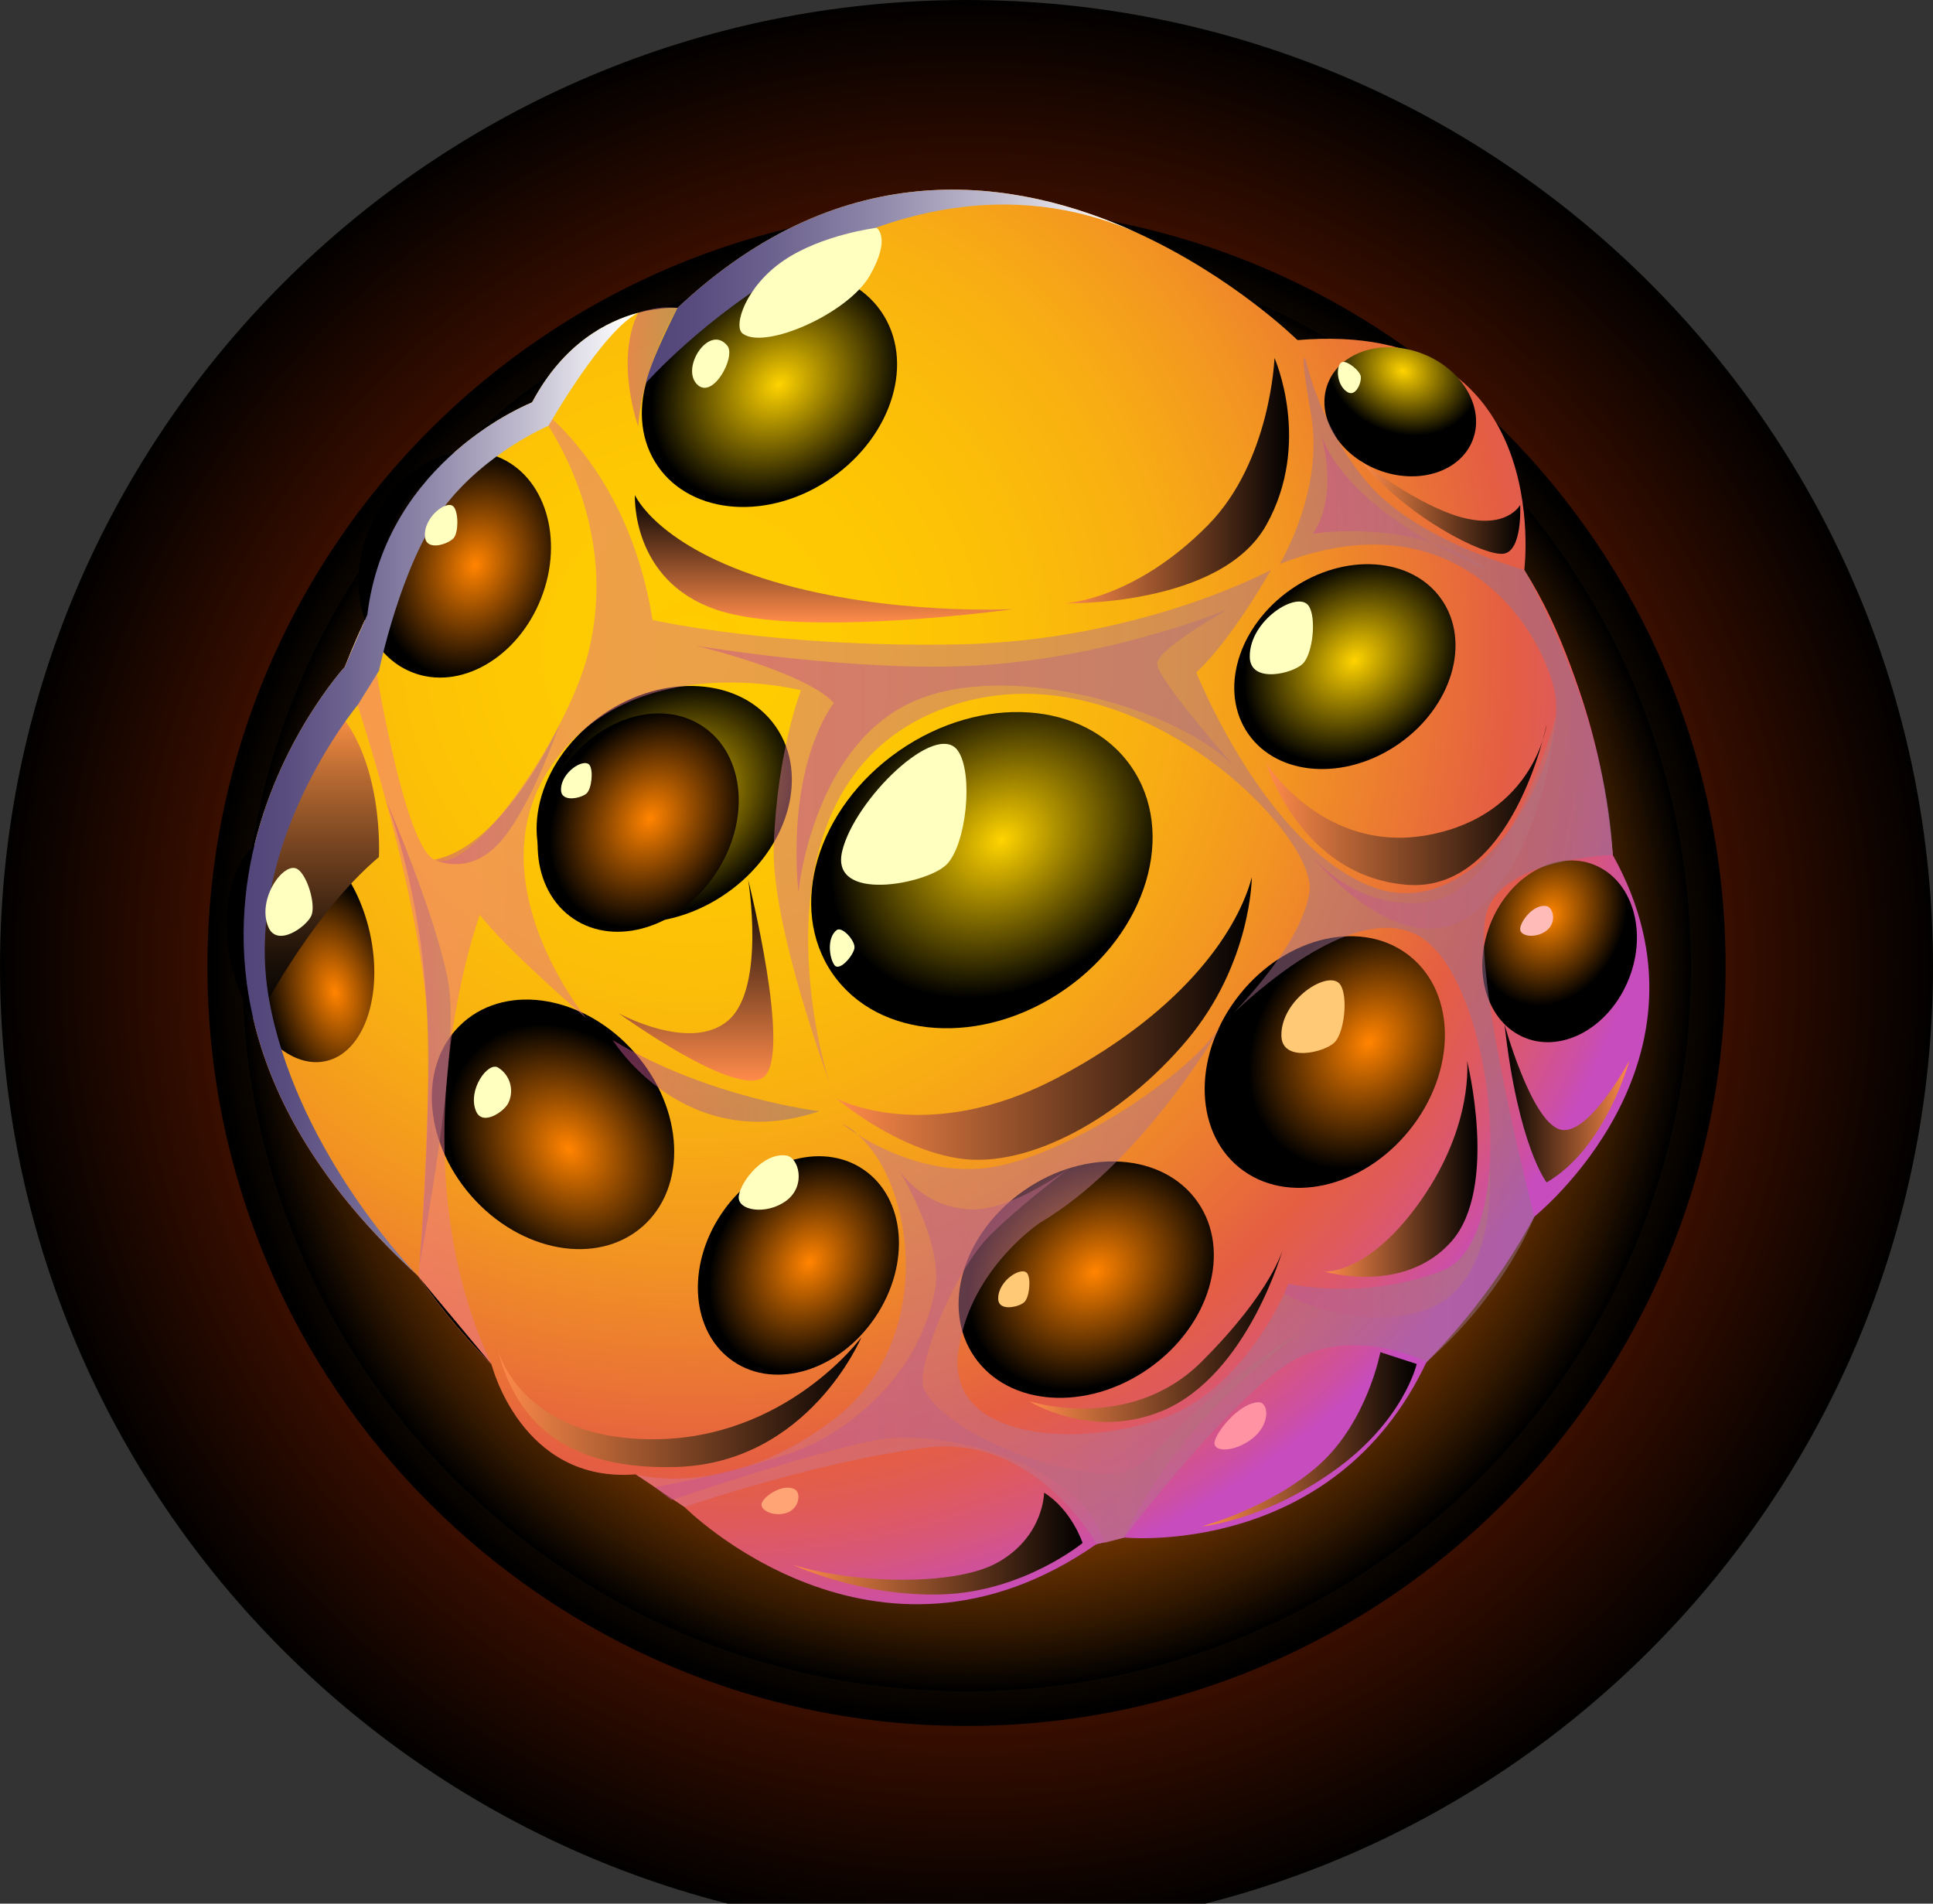 <svg width="130" height="128" viewBox="0 0 130 128" fill="none" xmlns="http://www.w3.org/2000/svg">
<rect x="0" y="0" width="130" height="128" fill="#333333" stroke="none"/>
<path style="mix-blend-mode:screen" d="M65 130C100.899 130 130 100.898 130 65C130 29.102 100.899 0 65 0C29.102 0 0 29.102 0 65C0 100.898 29.102 130 65 130Z" fill="url(#paint0_radial_402_557)"/>
<path style="mix-blend-mode:screen" d="M65.001 116.051C93.196 116.051 116.052 93.195 116.052 65C116.052 36.806 93.196 13.949 65.001 13.949C36.806 13.949 13.95 36.806 13.95 65C13.95 93.195 36.806 116.051 65.001 116.051Z" fill="url(#paint1_radial_402_557)"/>
<path style="mix-blend-mode:screen" d="M65.001 113.717C91.906 113.717 113.717 91.906 113.717 65C113.717 38.095 91.906 16.284 65.001 16.284C38.096 16.284 16.284 38.095 16.284 65C16.284 91.906 38.096 113.717 65.001 113.717Z" fill="url(#paint2_radial_402_557)"/>
<path fill-rule="evenodd" clip-rule="evenodd" d="M108.575 60.661C108.58 66.461 107.44 72.204 105.223 77.563C103.005 82.922 99.753 87.791 95.652 91.892C91.551 95.993 86.682 99.245 81.323 101.462C75.964 103.68 70.221 104.819 64.421 104.815C62.485 104.814 60.551 104.689 58.631 104.439C49.58 103.245 41.122 99.274 34.421 93.073C27.721 86.872 23.108 78.746 21.218 69.814C21.211 69.802 21.208 69.789 21.21 69.775C20.584 66.778 20.268 63.724 20.268 60.661C20.268 54.863 21.41 49.122 23.629 43.765C25.848 38.408 29.1 33.54 33.2 29.44C37.3 25.34 42.167 22.088 47.524 19.869C52.881 17.65 58.623 16.508 64.421 16.509C65.387 16.509 66.337 16.538 67.287 16.6C72.178 16.908 76.984 18.037 81.501 19.939C82.277 20.26 83.033 20.606 83.784 20.975C91.216 24.608 97.479 30.253 101.862 37.269C106.245 44.285 108.571 52.39 108.575 60.663V60.661Z" fill="url(#paint3_radial_402_557)"/>
<path style="mix-blend-mode:screen" fill-rule="evenodd" clip-rule="evenodd" d="M38.238 95.146C33.647 91.302 29.882 86.568 27.172 81.229C25.442 77.819 24.167 74.196 23.38 70.454C23.372 70.442 23.37 70.428 23.372 70.415C22.747 67.417 22.431 64.363 22.431 61.301C22.431 55.502 23.573 49.76 25.792 44.403C28.012 39.046 31.264 34.178 35.365 30.078C39.465 25.978 44.333 22.725 49.691 20.506C55.048 18.288 60.79 17.146 66.589 17.147C67.555 17.147 68.503 17.178 69.453 17.238C72.395 17.429 75.311 17.913 78.157 18.685C74.636 17.535 70.983 16.834 67.287 16.602C66.337 16.54 65.387 16.51 64.421 16.51C58.622 16.507 52.88 17.647 47.521 19.865C42.163 22.083 37.295 25.335 33.194 29.436C29.094 33.536 25.842 38.405 23.624 43.763C21.406 49.121 20.265 54.864 20.268 60.663C20.268 63.725 20.584 66.779 21.21 69.777C21.208 69.79 21.211 69.804 21.218 69.816C22.005 73.558 23.279 77.181 25.009 80.591C27.812 86.112 31.742 90.985 36.544 94.894C41.346 98.804 46.915 101.663 52.89 103.289C47.53 101.537 42.556 98.773 38.238 95.146Z" fill="url(#paint4_radial_402_557)"/>
<path fill-rule="evenodd" clip-rule="evenodd" d="M103.185 81.808L95.938 91.575C89.712 104.819 75.593 103.383 75.593 103.383L73.747 103.821C58.835 114.204 46.038 101.333 46.038 101.333L42.759 99.133C35.05 99.758 33.052 91.724 33.052 91.724L28.141 85.825L28.047 85.732C5.011 64.649 23.201 44.826 23.201 44.826L24.701 41.359C25.96 30.876 35.783 27.062 35.783 27.062C37.889 23.093 40.83 21.591 42.922 21.032C44.468 20.613 45.568 20.706 45.568 20.706C56.78 10.147 68.337 11.936 76.436 15.637C76.446 15.637 76.455 15.637 76.455 15.646C82.988 18.637 87.257 22.869 87.257 22.869C104.667 21.396 102.513 38.321 102.513 38.321C107.64 46.41 108.467 57.492 108.467 57.492C116.205 71.406 103.185 81.808 103.185 81.808Z" fill="url(#paint5_radial_402_557)"/>
<path style="mix-blend-mode:screen" d="M71.612 66.533C77.154 62.682 79.149 55.967 76.068 51.535C72.988 47.103 65.999 46.633 60.458 50.484C54.917 54.335 52.922 61.05 56.002 65.482C59.082 69.914 66.071 70.385 71.612 66.533Z" fill="url(#paint6_radial_402_557)"/>
<path style="mix-blend-mode:screen" fill-rule="evenodd" clip-rule="evenodd" d="M96.949 40.304C98.945 43.176 97.652 47.528 94.062 50.023C90.472 52.518 85.941 52.213 83.945 49.341C81.95 46.469 83.242 42.117 86.832 39.622C90.423 37.127 94.954 37.437 96.949 40.304Z" fill="url(#paint7_radial_402_557)"/>
<path style="mix-blend-mode:screen" fill-rule="evenodd" clip-rule="evenodd" d="M99.033 29.614C98.182 31.761 95.317 32.64 92.632 31.577C89.946 30.515 88.46 27.911 89.311 25.764C90.161 23.616 93.028 22.738 95.712 23.8C98.396 24.863 99.883 27.473 99.033 29.614Z" fill="url(#paint8_radial_402_557)"/>
<path style="mix-blend-mode:screen" d="M109.548 65.812C110.822 62.595 109.769 59.162 107.197 58.143C104.624 57.124 101.506 58.905 100.232 62.121C98.958 65.338 100.011 68.771 102.583 69.79C105.155 70.809 108.273 69.028 109.548 65.812Z" fill="url(#paint9_radial_402_557)"/>
<path style="mix-blend-mode:screen" fill-rule="evenodd" clip-rule="evenodd" d="M59.249 20.929C61.552 24.242 60.061 29.262 55.918 32.142C51.775 35.022 46.55 34.668 44.247 31.355C41.945 28.042 43.436 23.022 47.578 20.142C51.721 17.263 56.947 17.615 59.249 20.929Z" fill="url(#paint10_radial_402_557)"/>
<path style="mix-blend-mode:screen" fill-rule="evenodd" clip-rule="evenodd" d="M52.173 48.859C54.475 52.172 52.984 57.193 48.842 60.072C44.699 62.952 39.473 62.6 37.17 59.285C34.868 55.971 36.359 50.952 40.502 48.072C44.645 45.193 49.87 45.546 52.173 48.859Z" fill="url(#paint11_radial_402_557)"/>
<path style="mix-blend-mode:screen" fill-rule="evenodd" clip-rule="evenodd" d="M80.551 80.829C82.855 84.142 81.363 89.162 77.22 92.042C73.077 94.922 67.851 94.568 65.549 91.255C63.246 87.942 64.737 82.921 68.88 80.042C73.023 77.164 78.249 77.515 80.551 80.829Z" fill="url(#paint12_radial_402_557)"/>
<path style="mix-blend-mode:screen" d="M43.209 82.472C46.245 79.814 46.012 74.582 42.689 70.786C39.365 66.991 34.209 66.07 31.174 68.728C28.137 71.387 28.371 76.619 31.694 80.414C35.018 84.21 40.173 85.131 43.209 82.472Z" fill="url(#paint13_radial_402_557)"/>
<path style="mix-blend-mode:screen" fill-rule="evenodd" clip-rule="evenodd" d="M49.33 91.545C46.483 89.618 46.118 85.164 48.528 81.597C50.938 78.03 55.203 76.7 58.057 78.628C60.911 80.556 61.269 85.008 58.859 88.576C56.45 92.145 52.184 93.479 49.33 91.545Z" fill="url(#paint14_radial_402_557)"/>
<path style="mix-blend-mode:screen" fill-rule="evenodd" clip-rule="evenodd" d="M38.559 61.771C35.705 59.844 35.345 55.389 37.755 51.822C40.165 48.255 44.432 46.926 47.284 48.853C50.136 50.78 50.498 55.235 48.088 58.802C45.678 62.369 41.411 63.693 38.559 61.771Z" fill="url(#paint15_radial_402_557)"/>
<path style="mix-blend-mode:screen" fill-rule="evenodd" clip-rule="evenodd" d="M27.712 45.203C24.51 43.936 23.2 39.663 24.786 35.661C26.371 31.659 30.251 29.442 33.457 30.709C36.663 31.976 37.968 36.25 36.383 40.253C34.798 44.256 30.912 46.475 27.712 45.203Z" fill="url(#paint16_radial_402_557)"/>
<path style="mix-blend-mode:screen" fill-rule="evenodd" clip-rule="evenodd" d="M21.922 71.346C19.347 71.926 16.494 68.993 15.546 64.794C14.599 60.594 15.918 56.719 18.492 56.139C21.066 55.56 23.921 58.492 24.867 62.692C25.813 66.892 24.496 70.768 21.922 71.346Z" fill="url(#paint17_radial_402_557)"/>
<path style="mix-blend-mode:screen" fill-rule="evenodd" clip-rule="evenodd" d="M94.835 64.303C97.975 66.839 97.95 72.076 94.781 76.002C91.611 79.927 86.498 81.049 83.357 78.517C80.216 75.986 80.242 70.745 83.411 66.82C86.581 62.897 91.697 61.77 94.835 64.303Z" fill="url(#paint18_radial_402_557)"/>
<path style="mix-blend-mode:multiply" opacity="0.5" fill-rule="evenodd" clip-rule="evenodd" d="M56.639 75.561C57.022 75.749 57.374 75.994 57.684 76.288C57.323 76.065 56.974 75.822 56.639 75.561Z" fill="url(#paint19_linear_402_557)"/>
<path style="mix-blend-mode:multiply" opacity="0.5" fill-rule="evenodd" clip-rule="evenodd" d="M103.184 81.807C103.184 81.807 101.272 86.942 95.936 91.574C95.936 91.574 90.889 88.974 86.645 91.677C82.402 94.379 75.592 103.383 75.592 103.383L73.746 103.82C73.746 103.82 71.934 100.503 68.499 98.582H68.489C68.067 98.334 67.625 98.122 67.166 97.95C65.617 97.333 63.935 97.124 62.282 97.343C54.864 98.276 46.037 101.333 46.037 101.333L42.758 99.132C42.758 99.132 48.861 100.978 56.159 95.379C62.889 90.216 61.612 79.731 57.678 76.293C59.232 77.251 62.301 78.808 65.824 78.585C70.763 78.267 79.516 72.788 82.105 68.995C81.51 70.03 76.468 78.371 69.94 82.22C69.94 82.22 65.708 85.024 64.627 89.927C64.613 89.953 64.603 89.982 64.599 90.011C64.599 90.029 64.59 90.049 64.59 90.076C64.572 90.133 64.562 90.193 64.561 90.253C64.496 90.536 64.449 90.822 64.421 91.111C64.374 91.527 64.384 91.947 64.45 92.36C65.158 96.843 72.81 97.262 78.15 95.379C82.857 93.72 85.527 88.791 86.361 86.992C86.556 86.572 86.65 86.32 86.65 86.32C86.65 86.32 91.729 87.513 97.013 85.435C98.955 84.671 99.941 81.93 100.174 78.585C100.602 72.816 98.775 65.254 95.718 63.123C91.785 60.392 85.262 65.947 82.987 68.091C84.515 66.478 87.703 62.843 88.067 59.899C88.541 56.016 75.909 43.139 63.649 47.564C50.914 52.16 54.514 69.088 55.867 73.03C54.86 70.234 51.862 61.536 52.038 56.806C52.271 50.505 53.867 46.413 53.867 46.413C53.867 46.413 42.743 43.532 37.208 51.305C31.673 59.078 39.444 68.482 39.444 68.482C39.444 68.482 33.908 63.701 32.268 61.501C32.268 61.501 26.425 77.513 33.045 91.726L28.133 85.827C28.133 85.827 28.608 81.091 28.841 71.315C29.074 61.539 23.193 44.828 23.193 44.828L24.693 41.361C24.693 41.361 26.725 55.611 28.964 57.634C31.203 59.657 38.088 49.646 39.542 43.989C41.993 34.412 35.777 27.064 35.777 27.064C35.777 27.064 42.208 31.174 43.885 41.688C43.885 41.688 52.168 43.562 64.416 43.329C76.665 43.096 85.47 38.324 85.47 38.324C85.47 38.324 82.882 42.968 80.453 45.216C80.453 45.216 85.112 56.908 92.302 59.639C99.493 62.369 105.602 51.056 104.539 46.413C103.476 41.771 97.596 33.385 86.067 37.923C86.216 37.664 89.031 32.863 88.183 27.95C87.307 22.903 87.828 24.232 87.828 24.232C87.828 24.232 88.769 28.771 92.059 32.564C95.349 36.357 102.507 38.324 102.507 38.324C102.507 38.324 108.015 47.784 108.46 57.495C108.46 57.495 101.014 57.662 99.96 61.428C98.907 65.195 103.184 81.807 103.184 81.807Z" fill="url(#paint20_linear_402_557)"/>
<path style="mix-blend-mode:multiply" opacity="0.5" fill-rule="evenodd" clip-rule="evenodd" d="M41.21 69.937C41.21 69.937 46.038 77.777 55.102 74.717C55.102 74.711 47.685 73.86 41.21 69.937Z" fill="url(#paint21_linear_402_557)"/>
<path style="mix-blend-mode:multiply" opacity="0.5" fill-rule="evenodd" clip-rule="evenodd" d="M45.568 20.706C45.568 20.706 43.184 24.696 42.919 28.669C42.919 28.669 41.329 24.251 42.919 21.033C42.919 21.029 44.244 20.513 45.568 20.706Z" fill="url(#paint22_linear_402_557)"/>
<path style="mix-blend-mode:multiply" opacity="0.5" fill-rule="evenodd" clip-rule="evenodd" d="M87.634 56.877C87.634 56.877 92.54 63.348 97.131 62.342C101.721 61.337 104.325 52.958 104.637 48.164C104.637 48.164 101.574 59.958 95.912 60.661C90.749 61.302 87.634 56.877 87.634 56.877Z" fill="url(#paint23_linear_402_557)"/>
<path style="mix-blend-mode:multiply" opacity="0.5" fill-rule="evenodd" clip-rule="evenodd" d="M64.626 89.926C64.612 89.952 64.603 89.98 64.598 90.009C64.602 89.981 64.609 89.953 64.617 89.926H64.626Z" fill="url(#paint24_linear_402_557)"/>
<path style="mix-blend-mode:multiply" opacity="0.5" fill-rule="evenodd" clip-rule="evenodd" d="M96.138 87.968C91.469 89.813 86.361 86.99 86.361 86.99C86.557 86.57 86.651 86.318 86.651 86.318C86.651 86.318 91.73 87.511 97.014 85.433C98.955 84.669 99.941 81.928 100.174 78.582H100.183C100.183 78.582 100.807 86.113 96.138 87.968Z" fill="url(#paint25_linear_402_557)"/>
<path style="mix-blend-mode:multiply" opacity="0.5" fill-rule="evenodd" clip-rule="evenodd" d="M29.236 57.802C29.236 57.802 31.447 58.979 33.559 56.701C35.672 54.423 37.638 48.698 37.638 48.698C37.638 48.698 33.975 56.836 29.236 57.802Z" fill="url(#paint26_linear_402_557)"/>
<path style="mix-blend-mode:multiply" opacity="0.5" fill-rule="evenodd" clip-rule="evenodd" d="M25.931 53.734C25.931 53.734 29.296 61.428 30.146 66.02C30.997 70.612 28.205 85.086 28.205 85.086C28.205 85.086 29.189 73.904 28.615 66.461C28.042 59.018 25.931 53.734 25.931 53.734Z" fill="url(#paint27_linear_402_557)"/>
<path style="mix-blend-mode:screen" fill-rule="evenodd" clip-rule="evenodd" d="M17.126 68.886C17.126 68.886 20.76 61.608 25.482 57.627C25.482 57.627 25.87 50.854 22.299 47.395C22.299 47.403 14.644 53.925 17.126 68.886Z" fill="url(#paint28_linear_402_557)"/>
<path style="mix-blend-mode:multiply" opacity="0.5" fill-rule="evenodd" clip-rule="evenodd" d="M46.804 43.416C46.804 43.416 54.086 45.14 56.082 47.265C56.082 47.265 52.914 51.111 53.691 59.999C53.691 59.999 54.574 50.687 60.931 47.404C67.288 44.12 79.296 47.59 83.093 51.627C83.093 51.627 77.736 45.588 77.824 44.593C77.912 43.598 82.582 40.96 82.582 40.96C82.582 40.96 74.876 44.185 65.83 44.74C57.684 45.241 46.804 43.416 46.804 43.416Z" fill="url(#paint29_linear_402_557)"/>
<path style="mix-blend-mode:multiply" opacity="0.5" fill-rule="evenodd" clip-rule="evenodd" d="M60.401 78.583C60.401 78.583 63.466 83.482 62.889 86.689C61.917 92.097 57.752 95.625 54.514 97.156C51.276 98.688 44.041 99.995 44.041 99.995L45.156 100.864C45.156 100.864 54.102 97.804 58.752 96.861C63.403 95.919 72.762 98.451 74.292 103.749L75.596 103.383C75.596 103.383 77.177 99.804 80.413 96.037C83.65 92.269 87.634 89.504 87.634 89.504C87.634 89.504 84.77 90.975 80.645 94.681C76.52 98.386 76.92 99.922 71.522 98.684C66.124 97.445 62.222 94.563 62.045 93.033C61.867 91.503 64.105 85.516 66.637 83.006C69.168 80.495 73.405 77.45 73.405 77.45C73.405 77.45 68.579 81.437 65.283 81.319C61.987 81.201 60.401 78.583 60.401 78.583Z" fill="url(#paint30_linear_402_557)"/>
<path style="mix-blend-mode:multiply" opacity="0.5" fill-rule="evenodd" clip-rule="evenodd" d="M88.302 35.886C88.302 35.886 95.061 34.761 100.04 38.325C100.04 38.325 90.656 34.667 88.773 29.037C88.773 29.026 90.178 33.055 88.302 35.886Z" fill="url(#paint31_linear_402_557)"/>
<path style="mix-blend-mode:screen" fill-rule="evenodd" clip-rule="evenodd" d="M42.922 21.032C40.535 22.216 36.892 28.627 36.892 28.627C36.892 28.627 32.586 30.439 29.762 34.229C26.938 38.018 25.491 45.1 25.491 45.1L24.058 47.404C24.058 47.404 16.257 56.743 18.083 67.134C19.799 76.873 27.134 84.776 28.049 85.728C5.012 64.645 23.202 44.822 23.202 44.822L24.702 41.355C25.961 30.872 35.784 27.058 35.784 27.058C37.888 23.092 40.825 21.591 42.922 21.032Z" fill="url(#paint32_linear_402_557)"/>
<path style="mix-blend-mode:screen" fill-rule="evenodd" clip-rule="evenodd" d="M76.436 15.636C59.072 8.068 43.442 25.748 43.442 25.748C43.831 24.033 45.568 20.7 45.568 20.7C56.779 10.146 68.336 11.943 76.436 15.636Z" fill="url(#paint33_linear_402_557)"/>
<path fill-rule="evenodd" clip-rule="evenodd" d="M49.94 22.425C51.41 23.561 57.026 21.092 58.495 18.534C59.964 15.975 58.955 15.318 58.955 15.318C58.955 15.318 55.277 15.767 52.705 17.518C50.134 19.269 49.296 21.928 49.94 22.425Z" fill="#FFFFBF"/>
<path style="mix-blend-mode:screen" fill-rule="evenodd" clip-rule="evenodd" d="M71.586 40.567C71.586 40.567 76.225 40.395 81.239 35.311C85.466 31.025 85.713 24.068 85.713 24.068C85.713 24.068 88.254 29.793 85.157 35.311C82.059 40.829 71.586 40.567 71.586 40.567Z" fill="url(#paint34_linear_402_557)"/>
<path style="mix-blend-mode:screen" fill-rule="evenodd" clip-rule="evenodd" d="M56.251 73.862C56.251 73.862 62.343 77.121 71.173 72.438C80.004 67.756 83.339 62.231 84.188 58.985C84.188 58.985 84.171 64.779 79.826 69.942C75.482 75.104 69.231 78.587 64.53 77.898C60.21 77.264 56.251 73.862 56.251 73.862Z" fill="url(#paint35_linear_402_557)"/>
<path style="mix-blend-mode:screen" fill-rule="evenodd" clip-rule="evenodd" d="M33.437 90.641C33.437 90.641 34.884 96.762 43.89 96.775C52.897 96.788 57.925 89.926 57.925 89.926C57.925 89.926 54.395 98.364 45.5 98.638C36.605 98.913 34.379 94.182 33.437 90.641Z" fill="url(#paint36_linear_402_557)"/>
<path style="mix-blend-mode:screen" fill-rule="evenodd" clip-rule="evenodd" d="M69.23 94.223C69.23 94.223 75.971 96.379 80.797 91.573C85.623 86.768 86.301 83.907 86.301 83.907C86.301 83.907 83.935 92.482 78.147 94.874C73.368 96.851 69.23 94.223 69.23 94.223Z" fill="url(#paint37_linear_402_557)"/>
<path style="mix-blend-mode:screen" fill-rule="evenodd" clip-rule="evenodd" d="M89.096 85.501C89.096 85.501 92.072 85.717 95.602 80.654C99.131 75.591 98.662 71.321 98.662 71.321C98.662 71.321 100.804 79.878 97.603 83.486C94.401 87.094 89.096 85.501 89.096 85.501Z" fill="url(#paint38_linear_402_557)"/>
<path fill-rule="evenodd" clip-rule="evenodd" d="M48.923 23.256C47.729 21.752 45.791 24.67 46.852 25.816C47.913 26.961 49.505 23.995 48.923 23.256Z" fill="#FFFFBF"/>
<path fill-rule="evenodd" clip-rule="evenodd" d="M64.421 50.479C62.973 48.408 57.47 53.754 56.639 57.237C55.808 60.72 62.305 59.458 63.648 58.143C64.992 56.828 65.489 52.005 64.421 50.479Z" fill="#FFFFBF"/>
<path fill-rule="evenodd" clip-rule="evenodd" d="M90.134 66.202C89.397 65.147 86.14 67.171 86.177 69.638C86.204 71.459 89.058 70.768 89.742 70.101C90.425 69.434 90.677 66.977 90.134 66.202Z" fill="#FFC975"/>
<path fill-rule="evenodd" clip-rule="evenodd" d="M88.008 40.732C87.271 39.679 84.013 41.703 84.051 44.17C84.078 45.991 86.932 45.3 87.615 44.632C88.298 43.964 88.551 41.509 88.008 40.732Z" fill="#FFFFBF"/>
<path fill-rule="evenodd" clip-rule="evenodd" d="M90.337 24.334C89.838 24.347 89.796 25.837 90.604 26.353C91.199 26.735 91.586 25.662 91.516 25.297C91.446 24.932 90.705 24.325 90.337 24.334Z" fill="#FFFFBF"/>
<path fill-rule="evenodd" clip-rule="evenodd" d="M30.51 34.074C30.059 33.556 28.431 34.81 28.585 36.125C28.701 37.095 30.185 36.569 30.514 36.176C30.842 35.782 30.842 34.462 30.51 34.074Z" fill="#FFFFBF"/>
<path fill-rule="evenodd" clip-rule="evenodd" d="M39.651 51.448C39.294 50.937 37.709 51.918 37.731 53.115C37.744 53.997 39.129 53.662 39.461 53.339C39.792 53.015 39.913 51.823 39.651 51.448Z" fill="#FFFFBF"/>
<path fill-rule="evenodd" clip-rule="evenodd" d="M33.507 71.788C32.831 71.349 31.414 73.29 32.016 74.716C32.46 75.768 33.957 74.697 34.195 74.147C34.39 73.738 34.427 73.272 34.3 72.837C34.173 72.402 33.891 72.028 33.507 71.788Z" fill="#FFFFBF"/>
<path fill-rule="evenodd" clip-rule="evenodd" d="M20.012 58.442C19.107 57.864 17.242 60.451 18.049 62.338C18.645 63.731 20.623 62.299 20.939 61.569C21.255 60.839 20.675 58.869 20.012 58.442Z" fill="#FFFFBF"/>
<path fill-rule="evenodd" clip-rule="evenodd" d="M69.086 85.625C68.723 85.107 67.114 86.104 67.132 87.322C67.145 88.227 68.556 87.879 68.892 87.551C69.229 87.222 69.354 86.008 69.086 85.625Z" fill="#FFC975"/>
<path fill-rule="evenodd" clip-rule="evenodd" d="M56.258 62.546C55.596 63.071 55.774 64.433 56.121 64.896C56.468 65.359 57.429 64.202 57.468 63.721C57.507 63.239 56.624 62.251 56.258 62.546Z" fill="#FFFFBF"/>
<path fill-rule="evenodd" clip-rule="evenodd" d="M53.452 100.138C52.699 99.75 51.535 100.488 51.261 100.996C50.986 101.505 51.993 102.021 52.892 101.729C53.79 101.436 53.871 100.351 53.452 100.138Z" fill="#FFA475"/>
<path fill-rule="evenodd" clip-rule="evenodd" d="M84.647 94.287C83.461 94.306 81.971 96.024 81.707 96.859C81.443 97.694 83.034 97.681 84.254 96.703C85.475 95.724 85.31 94.278 84.647 94.287Z" fill="#FF93A4"/>
<path fill-rule="evenodd" clip-rule="evenodd" d="M103.991 60.92C103.167 60.791 102.327 61.84 102.239 62.402C102.151 62.964 103.257 63.136 103.995 62.585C104.733 62.033 104.456 60.992 103.991 60.92Z" fill="#FFBBB8"/>
<path fill-rule="evenodd" clip-rule="evenodd" d="M52.882 77.697C51.378 77.47 49.848 79.379 49.688 80.397C49.527 81.414 51.544 81.735 52.888 80.729C54.233 79.724 53.721 77.818 52.882 77.697Z" fill="#FFFFBF"/>
<path style="mix-blend-mode:screen" fill-rule="evenodd" clip-rule="evenodd" d="M85.155 51.311C85.155 51.311 89.029 57.503 96.137 56.129C103.244 54.755 104.018 48.698 104.018 48.698C104.018 48.698 101.738 60.087 94.586 59.491C87.434 58.896 85.155 51.311 85.155 51.311Z" fill="url(#paint39_linear_402_557)"/>
<path style="mix-blend-mode:screen" fill-rule="evenodd" clip-rule="evenodd" d="M41.604 68.132C41.604 68.132 46.455 70.799 48.981 68.609C51.508 66.419 50.318 59.161 50.318 59.161C50.318 59.161 53.243 70.757 51.398 72.393C49.626 73.964 41.604 68.132 41.604 68.132Z" fill="url(#paint40_linear_402_557)"/>
<path style="mix-blend-mode:screen" fill-rule="evenodd" clip-rule="evenodd" d="M42.7 33.286C42.7 33.286 44.197 36.781 52.005 39.099C59.813 41.417 68.183 40.953 68.183 40.953C68.183 40.953 53.912 42.958 48.159 40.991C42.406 39.024 42.7 33.286 42.7 33.286Z" fill="url(#paint41_linear_402_557)"/>
<path style="mix-blend-mode:screen" fill-rule="evenodd" clip-rule="evenodd" d="M91.524 31.004C91.524 31.004 95.366 34.03 98.367 34.805C101.369 35.581 102.238 33.949 102.238 33.949C102.238 33.949 102.405 37.074 101.105 37.233C99.804 37.392 94.702 34.842 91.524 31.004Z" fill="url(#paint42_linear_402_557)"/>
<path style="mix-blend-mode:screen" fill-rule="evenodd" clip-rule="evenodd" d="M101.185 68.887C101.185 68.887 102.933 75.236 104.844 75.924C106.754 76.611 109.58 71.317 109.58 71.317C109.58 71.317 107.994 77.194 104.015 79.506C104.018 79.508 102.103 77.084 101.185 68.887Z" fill="url(#paint43_linear_402_557)"/>
<path style="mix-blend-mode:screen" fill-rule="evenodd" clip-rule="evenodd" d="M53.338 105.22C53.338 105.22 57.884 107.382 63.359 107.206C68.833 107.03 72.807 103.748 72.807 103.748C72.807 103.748 72.091 101.548 70.218 100.362C70.218 100.362 70.218 103.285 67.13 105.042C64.169 106.729 57.206 106.436 53.338 105.22Z" fill="url(#paint44_linear_402_557)"/>
<path style="mix-blend-mode:screen" fill-rule="evenodd" clip-rule="evenodd" d="M92.834 90.92C92.834 90.92 91.96 95.57 88.743 98.469C85.526 101.368 80.825 102.632 80.825 102.632C80.825 102.632 84.856 102.309 89.626 98.954C94.395 95.6 95.277 91.714 95.277 91.714L92.834 90.92Z" fill="url(#paint45_linear_402_557)"/>
<defs>
<radialGradient id="paint0_radial_402_557" cx="0" cy="0" r="1" gradientUnits="userSpaceOnUse" gradientTransform="translate(65 65) scale(65)">
<stop stop-color="#FF4000"/>
<stop offset="1"/>
</radialGradient>
<radialGradient id="paint1_radial_402_557" cx="0" cy="0" r="1" gradientUnits="userSpaceOnUse" gradientTransform="translate(65.001 65) scale(51.051 51.051)">
<stop stop-color="#FF7300"/>
<stop offset="1"/>
</radialGradient>
<radialGradient id="paint2_radial_402_557" cx="0" cy="0" r="1" gradientUnits="userSpaceOnUse" gradientTransform="translate(65.001 65) scale(48.716 48.716)">
<stop stop-color="#FF7900"/>
<stop offset="0.18" stop-color="#FC7800"/>
<stop offset="0.32" stop-color="#F37300"/>
<stop offset="0.43" stop-color="#E36C00"/>
<stop offset="0.54" stop-color="#CC6100"/>
<stop offset="0.64" stop-color="#AF5300"/>
<stop offset="0.74" stop-color="#8C4200"/>
<stop offset="0.83" stop-color="#622E00"/>
<stop offset="0.92" stop-color="#321800"/>
<stop offset="1"/>
</radialGradient>
<radialGradient id="paint3_radial_402_557" cx="0" cy="0" r="1" gradientUnits="userSpaceOnUse" gradientTransform="translate(48.377 45.31) scale(62.655 62.655)">
<stop offset="0.01" stop-color="#FFCC00"/>
<stop offset="0.18" stop-color="#FEC902"/>
<stop offset="0.33" stop-color="#FCBE08"/>
<stop offset="0.48" stop-color="#F8AD13"/>
<stop offset="0.61" stop-color="#F29422"/>
<stop offset="0.74" stop-color="#EA7435"/>
<stop offset="0.82" stop-color="#E55E42"/>
<stop offset="0.84" stop-color="#E35D49"/>
<stop offset="0.88" stop-color="#DF5A5C"/>
<stop offset="0.93" stop-color="#D7567C"/>
<stop offset="0.98" stop-color="#CC4FA7"/>
<stop offset="1" stop-color="#C74CBD"/>
</radialGradient>
<radialGradient id="paint4_radial_402_557" cx="0" cy="0" r="1" gradientUnits="userSpaceOnUse" gradientTransform="translate(32.155 30.608) scale(58.116 58.116)">
<stop stop-color="#FFFFD9"/>
<stop offset="1"/>
</radialGradient>
<radialGradient id="paint5_radial_402_557" cx="0" cy="0" r="1" gradientUnits="userSpaceOnUse" gradientTransform="translate(46.473 43.774) scale(67.279 67.279)">
<stop offset="0.01" stop-color="#FFCC00"/>
<stop offset="0.18" stop-color="#FEC902"/>
<stop offset="0.33" stop-color="#FCBE08"/>
<stop offset="0.48" stop-color="#F8AD13"/>
<stop offset="0.61" stop-color="#F29422"/>
<stop offset="0.74" stop-color="#EA7435"/>
<stop offset="0.82" stop-color="#E55E42"/>
<stop offset="0.84" stop-color="#E35D49"/>
<stop offset="0.88" stop-color="#DF5A5C"/>
<stop offset="0.93" stop-color="#D7567C"/>
<stop offset="0.98" stop-color="#CC4FA7"/>
<stop offset="1" stop-color="#C74CBD"/>
</radialGradient>
<radialGradient id="paint6_radial_402_557" cx="0" cy="0" r="1" gradientUnits="userSpaceOnUse" gradientTransform="translate(67.359 56.495) rotate(-34.8) scale(12.242 9.749)">
<stop stop-color="#FFD400"/>
<stop offset="0.66" stop-color="#584900"/>
<stop offset="1"/>
</radialGradient>
<radialGradient id="paint7_radial_402_557" cx="0" cy="0" r="1" gradientUnits="userSpaceOnUse" gradientTransform="translate(91.084 44.42) rotate(-34.739) scale(7.919 6.311)">
<stop stop-color="#FFD400"/>
<stop offset="0.66" stop-color="#584900"/>
<stop offset="1"/>
</radialGradient>
<radialGradient id="paint8_radial_402_557" cx="0" cy="0" r="1" gradientUnits="userSpaceOnUse" gradientTransform="translate(94.348 24.948) rotate(21.482) scale(5.226 4.183)">
<stop stop-color="#FFD400"/>
<stop offset="0.66" stop-color="#584900"/>
<stop offset="1"/>
</radialGradient>
<radialGradient id="paint9_radial_402_557" cx="0" cy="0" r="1" gradientUnits="userSpaceOnUse" gradientTransform="translate(104.258 61.511) rotate(-68.39) scale(6.276 4.999)">
<stop stop-color="#FF8600"/>
<stop offset="0.66" stop-color="#582E00"/>
<stop offset="1"/>
</radialGradient>
<radialGradient id="paint10_radial_402_557" cx="0" cy="0" r="1" gradientUnits="userSpaceOnUse" gradientTransform="translate(52.394 25.858) rotate(-34.739) scale(9.135 7.281)">
<stop stop-color="#FFD400"/>
<stop offset="0.66" stop-color="#584900"/>
<stop offset="1"/>
</radialGradient>
<radialGradient id="paint11_radial_402_557" cx="0" cy="0" r="1" gradientUnits="userSpaceOnUse" gradientTransform="translate(45.291 53.703) rotate(-34.739) scale(9.135 7.281)">
<stop stop-color="#FFD400"/>
<stop offset="0.66" stop-color="#584900"/>
<stop offset="1"/>
</radialGradient>
<radialGradient id="paint12_radial_402_557" cx="0" cy="0" r="1" gradientUnits="userSpaceOnUse" gradientTransform="translate(73.643 85.524) rotate(-34.739) scale(9.135 7.281)">
<stop offset="0.01" stop-color="#FF8300"/>
<stop offset="0.66" stop-color="#582D00"/>
<stop offset="1"/>
</radialGradient>
<radialGradient id="paint13_radial_402_557" cx="0" cy="0" r="1" gradientUnits="userSpaceOnUse" gradientTransform="translate(38.25 77.257) rotate(48.79) scale(9.153 7.29)">
<stop offset="0.01" stop-color="#FF8300"/>
<stop offset="0.66" stop-color="#582D00"/>
<stop offset="1"/>
</radialGradient>
<radialGradient id="paint14_radial_402_557" cx="0" cy="0" r="1" gradientUnits="userSpaceOnUse" gradientTransform="translate(54.429 84.88) rotate(123.977) scale(7.781 6.225)">
<stop offset="0.01" stop-color="#FF8300"/>
<stop offset="0.66" stop-color="#582D00"/>
<stop offset="1"/>
</radialGradient>
<radialGradient id="paint15_radial_402_557" cx="0" cy="0" r="1" gradientUnits="userSpaceOnUse" gradientTransform="translate(43.713 55.045) rotate(123.977) scale(7.781 6.225)">
<stop offset="0.01" stop-color="#FF8300"/>
<stop offset="0.66" stop-color="#582D00"/>
<stop offset="1"/>
</radialGradient>
<radialGradient id="paint16_radial_402_557" cx="0" cy="0" r="1" gradientUnits="userSpaceOnUse" gradientTransform="translate(31.946 37.996) rotate(111.482) scale(7.789 6.234)">
<stop offset="0.01" stop-color="#FF8300"/>
<stop offset="0.66" stop-color="#582D00"/>
<stop offset="1"/>
</radialGradient>
<radialGradient id="paint17_radial_402_557" cx="0" cy="0" r="1" gradientUnits="userSpaceOnUse" gradientTransform="translate(22.521 66.713) rotate(77.211) scale(7.816 4.788)">
<stop offset="0.01" stop-color="#FF8300"/>
<stop offset="0.66" stop-color="#582D00"/>
<stop offset="1"/>
</radialGradient>
<radialGradient id="paint18_radial_402_557" cx="0" cy="0" r="1" gradientUnits="userSpaceOnUse" gradientTransform="translate(92.065 70.096) rotate(-51.072) scale(9.159 7.327)">
<stop offset="0.01" stop-color="#FF8300"/>
<stop offset="0.66" stop-color="#582D00"/>
<stop offset="1"/>
</radialGradient>
<linearGradient id="paint19_linear_402_557" x1="56.639" y1="75.924" x2="57.684" y2="75.924" gradientUnits="userSpaceOnUse">
<stop stop-color="#CA528D"/>
<stop offset="1" stop-color="#8E7090"/>
</linearGradient>
<linearGradient id="paint20_linear_402_557" x1="23.2" y1="63.944" x2="108.459" y2="63.944" gradientUnits="userSpaceOnUse">
<stop stop-color="#F4788D"/>
<stop offset="1" stop-color="#8E7090"/>
</linearGradient>
<linearGradient id="paint21_linear_402_557" x1="41.21" y1="72.681" x2="55.102" y2="72.681" gradientUnits="userSpaceOnUse">
<stop stop-color="#CA528D"/>
<stop offset="1" stop-color="#8E7090"/>
</linearGradient>
<linearGradient id="paint22_linear_402_557" x1="42.213" y1="24.666" x2="45.568" y2="24.666" gradientUnits="userSpaceOnUse">
<stop stop-color="#CA528D"/>
<stop offset="1" stop-color="#8E7090"/>
</linearGradient>
<linearGradient id="paint23_linear_402_557" x1="87.634" y1="55.306" x2="104.64" y2="55.306" gradientUnits="userSpaceOnUse">
<stop stop-color="#CA528D"/>
<stop offset="1" stop-color="#B3757C"/>
</linearGradient>
<linearGradient id="paint24_linear_402_557" x1="64.598" y1="89.968" x2="64.626" y2="89.968" gradientUnits="userSpaceOnUse">
<stop stop-color="#CA528D"/>
<stop offset="1" stop-color="#B3757C"/>
</linearGradient>
<linearGradient id="paint25_linear_402_557" x1="86.361" y1="83.588" x2="100.21" y2="83.588" gradientUnits="userSpaceOnUse">
<stop stop-color="#CA528D"/>
<stop offset="1" stop-color="#B3757C"/>
</linearGradient>
<linearGradient id="paint26_linear_402_557" x1="29.236" y1="53.402" x2="37.638" y2="53.402" gradientUnits="userSpaceOnUse">
<stop stop-color="#CA528D"/>
<stop offset="1" stop-color="#B3757C"/>
</linearGradient>
<linearGradient id="paint27_linear_402_557" x1="25.931" y1="69.409" x2="30.308" y2="69.409" gradientUnits="userSpaceOnUse">
<stop stop-color="#CA528D"/>
<stop offset="1" stop-color="#B3757C"/>
</linearGradient>
<linearGradient id="paint28_linear_402_557" x1="21.063" y1="68.889" x2="21.063" y2="47.401" gradientUnits="userSpaceOnUse">
<stop/>
<stop offset="0.08" stop-color="#080502"/>
<stop offset="0.22" stop-color="#1F1209"/>
<stop offset="0.38" stop-color="#452813"/>
<stop offset="0.57" stop-color="#794621"/>
<stop offset="0.79" stop-color="#BB6C33"/>
<stop offset="0.98" stop-color="#FF9346"/>
</linearGradient>
<linearGradient id="paint29_linear_402_557" x1="46.804" y1="50.48" x2="83.093" y2="50.48" gradientUnits="userSpaceOnUse">
<stop stop-color="#CA528D"/>
<stop offset="1" stop-color="#B3757C"/>
</linearGradient>
<linearGradient id="paint30_linear_402_557" x1="44.041" y1="90.6" x2="87.634" y2="90.6" gradientUnits="userSpaceOnUse">
<stop stop-color="#CA528D"/>
<stop offset="1" stop-color="#B3757C"/>
</linearGradient>
<linearGradient id="paint31_linear_402_557" x1="88.302" y1="33.675" x2="100.04" y2="33.675" gradientUnits="userSpaceOnUse">
<stop stop-color="#CA528D"/>
<stop offset="1" stop-color="#B3757C"/>
</linearGradient>
<linearGradient id="paint32_linear_402_557" x1="16.38" y1="53.382" x2="42.922" y2="53.382" gradientUnits="userSpaceOnUse">
<stop stop-color="#514579"/>
<stop offset="0.11" stop-color="#594D7F"/>
<stop offset="0.27" stop-color="#6E6490"/>
<stop offset="0.48" stop-color="#918AAB"/>
<stop offset="0.72" stop-color="#C2BED0"/>
<stop offset="0.98" stop-color="white"/>
</linearGradient>
<linearGradient id="paint33_linear_402_557" x1="43.442" y1="19.25" x2="76.436" y2="19.25" gradientUnits="userSpaceOnUse">
<stop stop-color="#514579"/>
<stop offset="0.11" stop-color="#594D7F"/>
<stop offset="0.27" stop-color="#6E6490"/>
<stop offset="0.48" stop-color="#918AAB"/>
<stop offset="0.72" stop-color="#C2BED0"/>
<stop offset="0.98" stop-color="white"/>
</linearGradient>
<linearGradient id="paint34_linear_402_557" x1="71.586" y1="32.319" x2="86.694" y2="32.319" gradientUnits="userSpaceOnUse">
<stop stop-color="#FF8B4A"/>
<stop offset="1"/>
</linearGradient>
<linearGradient id="paint35_linear_402_557" x1="56.251" y1="68.483" x2="84.188" y2="68.483" gradientUnits="userSpaceOnUse">
<stop stop-color="#FF8B4A"/>
<stop offset="1"/>
</linearGradient>
<linearGradient id="paint36_linear_402_557" x1="33.437" y1="94.287" x2="57.925" y2="94.287" gradientUnits="userSpaceOnUse">
<stop stop-color="#FF8B4A"/>
<stop offset="1"/>
</linearGradient>
<linearGradient id="paint37_linear_402_557" x1="69.23" y1="89.759" x2="86.301" y2="89.759" gradientUnits="userSpaceOnUse">
<stop stop-color="#FF8B4A"/>
<stop offset="1"/>
</linearGradient>
<linearGradient id="paint38_linear_402_557" x1="89.096" y1="78.584" x2="99.364" y2="78.584" gradientUnits="userSpaceOnUse">
<stop stop-color="#FF8B4A"/>
<stop offset="1"/>
</linearGradient>
<linearGradient id="paint39_linear_402_557" x1="85.155" y1="54.106" x2="104.018" y2="54.106" gradientUnits="userSpaceOnUse">
<stop stop-color="#FF8B4A"/>
<stop offset="1"/>
</linearGradient>
<linearGradient id="paint40_linear_402_557" x1="46.804" y1="72.665" x2="46.804" y2="59.166" gradientUnits="userSpaceOnUse">
<stop stop-color="#FF8B4A"/>
<stop offset="1"/>
</linearGradient>
<linearGradient id="paint41_linear_402_557" x1="55.439" y1="41.855" x2="55.439" y2="33.286" gradientUnits="userSpaceOnUse">
<stop stop-color="#FF8B4A"/>
<stop offset="1"/>
</linearGradient>
<linearGradient id="paint42_linear_402_557" x1="91.524" y1="34.122" x2="102.245" y2="34.122" gradientUnits="userSpaceOnUse">
<stop stop-color="#FF8B4A"/>
<stop offset="1"/>
</linearGradient>
<linearGradient id="paint43_linear_402_557" x1="101.185" y1="74.2" x2="109.58" y2="74.2" gradientUnits="userSpaceOnUse">
<stop/>
<stop offset="1" stop-color="#FF8B4A"/>
</linearGradient>
<linearGradient id="paint44_linear_402_557" x1="53.338" y1="103.79" x2="72.807" y2="103.79" gradientUnits="userSpaceOnUse">
<stop stop-color="#FF8B4A"/>
<stop offset="1"/>
</linearGradient>
<linearGradient id="paint45_linear_402_557" x1="80.826" y1="96.776" x2="95.277" y2="96.776" gradientUnits="userSpaceOnUse">
<stop stop-color="#FF8B4A"/>
<stop offset="1"/>
</linearGradient>
</defs>
</svg>
